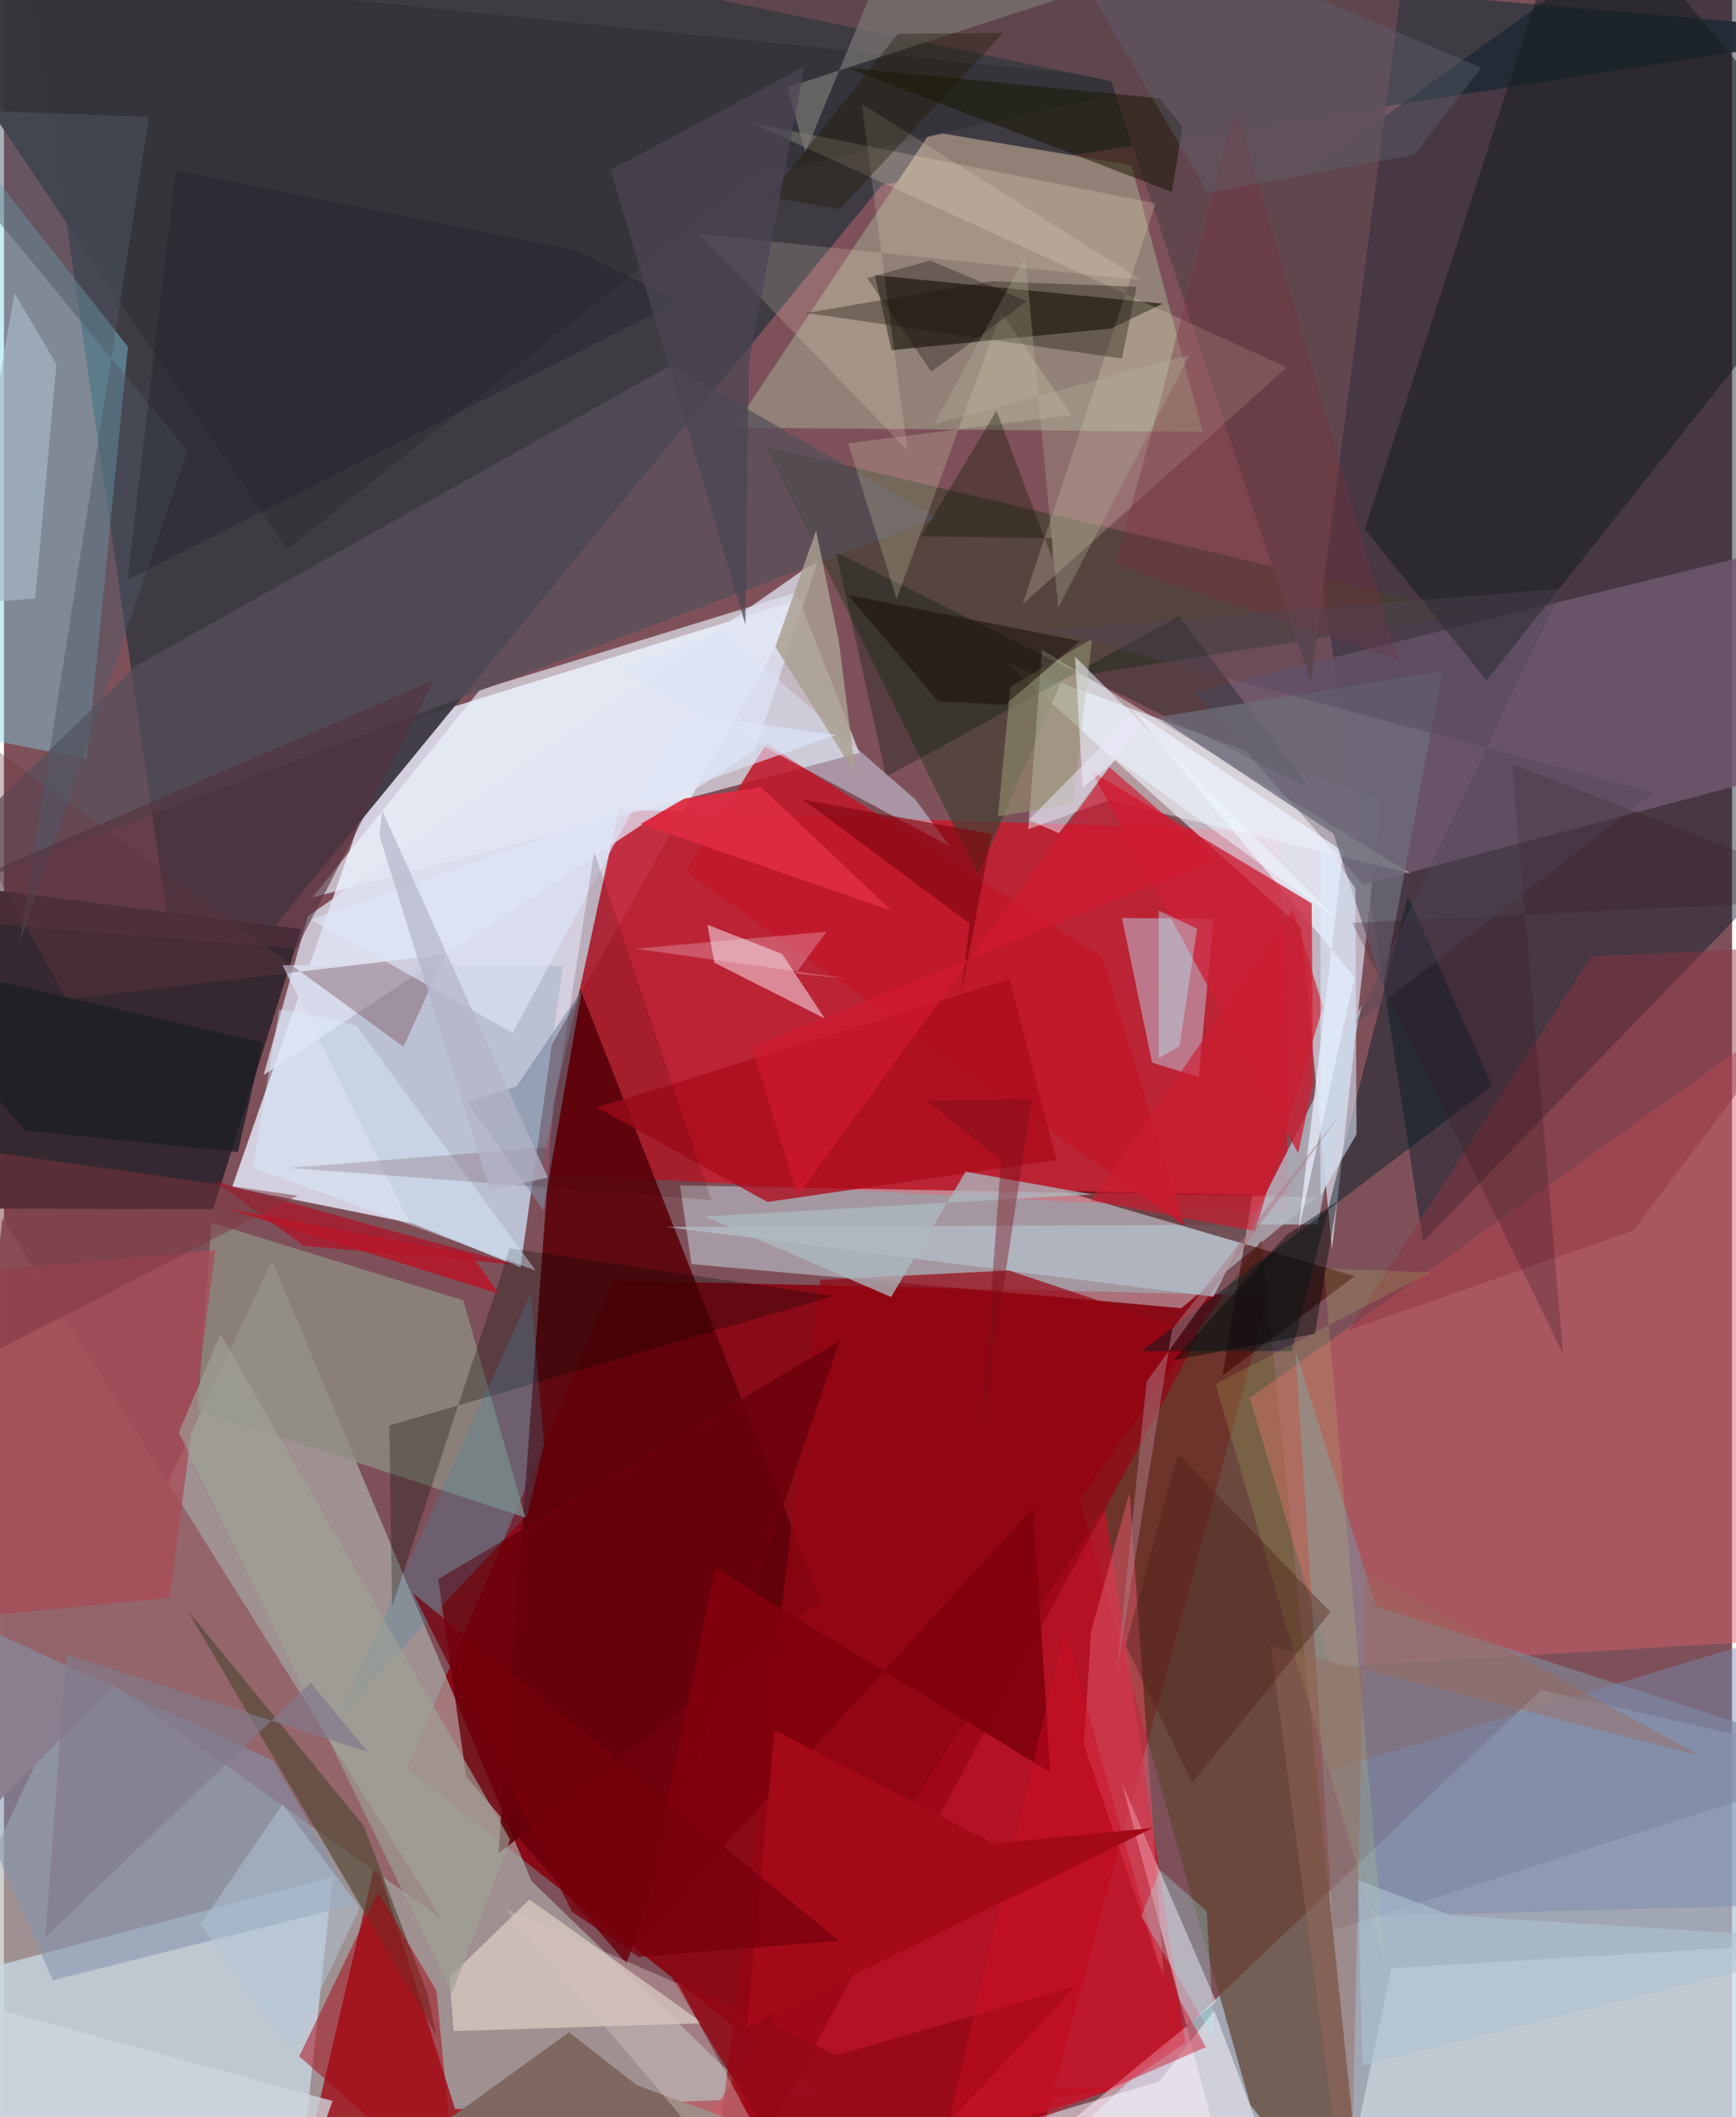 <svg xmlns="http://www.w3.org/2000/svg" width="228" height="278" viewBox="0 0 836 1024"><path fill="#7e515a" d="M0 0h836v1024H0z"/><path fill="#dedfef" fill-opacity=".882" d="M386.561 289.484l-198.296 61.358-77.912 223.356 104.069 20.9z"/><path fill="#8a0b17" fill-opacity=".988" d="M487.287 1086L195.015 855.268l99.795-235.947 316.937 7.345z"/><path fill="#aec6d5" fill-opacity=".722" d="M894.931 1086l-381.36-50.154 229.97-218.431L898 852.683z"/><path fill="#b2b4b2" fill-opacity=".643" d="M432.82 1081.513L255.238 909.828 129.693 609.702-62 1017.31z"/><path fill="#3e3b43" fill-opacity=".961" d="M424.85 89.343L898 15.768 5.605-62l81.678 563.11z"/><path fill="#c01f32" fill-opacity=".906" d="M297.408 391.597L259.29 567.59l362.206 19.213-4.024-184.769z"/><path fill="#001825" fill-opacity=".435" d="M898 381.87L832.145-62 609.542 98.332l76.984 502.225z"/><path fill="#e6f1fe" fill-opacity=".612" d="M627.429 448.513l-142.37-127.856 181.245 66.305-23.807 217.335z"/><path fill="#d6f2f8" fill-opacity=".439" d="M327.025 573.346l307.928 5.735-65.385 53.636-236.953-21.302z"/><path fill="#362830" fill-opacity=".992" d="M143.792 449.378L101.236 584.89-62 584.36V423.278z"/><path fill="#9f1e28" fill-opacity=".91" d="M138.931 1075.248l41.02-175.758 38.328 120.629 324.726-10.923z"/><path fill="#5c020a" fill-opacity=".894" d="M395.237 774.278l-116.475-296.03-13.006 55.479-26.53 362.69z"/><path fill="#eff6ff" fill-opacity=".624" d="M230.259 333.638l153.033-47.063 30.55 77.565-264.67 69.967z"/><path fill="#c9d8e3" fill-opacity=".765" d="M139.882 1086l19.128-178.193L-62 966.275l.726 119.725z"/><path fill="#634434" fill-opacity=".722" d="M658.685 1086l-55.654-67.763-82.537-292.841 87.797-125.506z"/><path fill="#918176" fill-opacity=".992" d="M579.901 208.868L545.463 79.9l-97.022-16.255-95.435 143.145z"/><path fill="#bf1527" fill-opacity=".792" d="M532.553 728.92L300.921 1086l239.351-76.496 31.173-21.475z"/><path fill="#82d4e5" fill-opacity=".424" d="M-62 12.62L60.007 167.716 40.135 367.02-62 347.147z"/><path fill="#6f586f" fill-opacity=".843" d="M575.468 334.564L898 255.48v108.767l-240.308 63.671z"/><path fill="#d65f67" fill-opacity=".471" d="M641.91 806.415l224.186-13.536L898 465.893 602.606 676.171z"/><path fill="#bcc0d3" fill-opacity=".996" d="M196.05 591.026l53.827 22.011 20.573-146.014-135.695-.178z"/><path fill="#474033" fill-opacity=".725" d="M368.587 216.007l341.875 80.949-198.232 31.082-40.941 94.922z"/><path fill="#100a01" fill-opacity=".6" d="M421.259 133.1l8.126 36.269 106.125-10.487 25.12-12.003z"/><path fill="#fafffd" fill-opacity=".427" d="M495.506 401.102l6.7-86.828L680.718 422.55l-146.25-35.416z"/><path fill="#93656a" fill-opacity=".976" d="M-.746 589.171l-35.691 316.195 89.526-90.165 158.516 112.71z"/><path fill="#191f20" fill-opacity=".553" d="M658.33 255.909L761.216-62 898 101.11 717.237 329.077z"/><path fill="#eefafc" fill-opacity=".42" d="M835.614 942.051L898 1086l-248.431-31.492 21.667-102.55z"/><path fill="#bfa9bd" fill-opacity=".624" d="M585.17 444.489l-44.322-.506 14.589 69.99 22.57 6.922z"/><path fill="#838697" fill-opacity=".655" d="M643.097 933.645l-18.31-280.276 39.018 123.497L898 852.24z"/><path fill="#ffe3f6" fill-opacity=".498" d="M586.382 968.108L443.301 1086l152.338-17.198-54.794-206.432z"/><path fill="#8f8e82" fill-opacity=".784" d="M93.658 682.098l6.774-90.72 121.72 37.538 30.084 105.053z"/><path fill="#b3bcc6" fill-opacity=".8" d="M635.513 592.22l-314.866 1.222 264.385 33.767 71.735-141.01z"/><path fill="#3f0001" fill-opacity=".549" d="M653.457 617.24l-63.968 48.052 14.581-87.569-91.702-1.681z"/><path fill="#35343a" fill-opacity=".965" d="M-57.865-22.925l619.85 62.907-199.049 45.27L136.932 265.88z"/><path fill="#d7c9bf" fill-opacity=".792" d="M254.254 918.74l-38.663 37.417 1.937 26.201 120.623-3.796z"/><path fill="#dfe2f1" fill-opacity=".765" d="M363.457 362.59l30.617-92.118L146.925 443.24l-21.311 76.758z"/><path fill="#60474d" fill-opacity=".976" d="M632.244 329.88L683.4-62 152.702-40.23 535.62 39.235z"/><path fill="#f7dfe8" fill-opacity=".537" d="M376.424 461.358l-36.137-14.105 3.42 18.387 53.374 26.938z"/><path fill="#554f5b" fill-opacity=".71" d="M451.612 250.494l-129.018-73.837L64.24 321.861-62 444.46z"/><path fill="#fff6d2" fill-opacity=".2" d="M361.914 59.568l195.235 38.785-64.377 193.926 127.891-114.563z"/><path fill="#c0172a" fill-opacity=".867" d="M329.93 421.626l38.895-61.89 162.469 103.152 39.753 129.95z"/><path fill="#970512" fill-opacity=".698" d="M394.923 619.04l91.224-4.555 92.3 30.938L339.97 1086z"/><path fill="#01160d" fill-opacity=".31" d="M631.456 381.203l-63.03-83.21-141.602 77.705-24.287-108.52z"/><path fill="#8294ae" fill-opacity=".561" d="M-62 763.057l192.34 88.574 40.072 69.328L23.61 957.747z"/><path fill="#edf2ff" fill-opacity=".71" d="M653.315 472.554l-27.191 123.418 21.69-184.122-101.556-68.379z"/><path fill="#cc2037" fill-opacity=".788" d="M632.64 436.938l-106.49-63.885 99.954 184.782 7.162-34.076z"/><path fill="#7f675e" fill-opacity=".988" d="M147.223 1074.036l265.192-26.861-106.253-38.61-32.799-25.628z"/><path fill="#e0586a" fill-opacity=".529" d="M522.435 843.73l38.726 113.784-16.644-235.635-18.562 67.18z"/><path fill="#001b22" fill-opacity=".443" d="M679.22 433.63l-56.24 219.834-72.69.003 169.66-128.408z"/><path fill="#dbe4f7" fill-opacity=".467" d="M298.059 323.88l159.448 85.435-16.558-22.6-93.851-81.897z"/><path fill="#69000a" fill-opacity=".8" d="M223.595 859.195l-13.486-95.43 194.24-115.31-103.189 301.29z"/><path fill="#a94b56" fill-opacity=".753" d="M80.087 772.751l22.234-168.112L-62 619.352l17.48 165.57z"/><path fill="#ad0c1d" fill-opacity=".788" d="M369.327 581.332l-82.455-45.69 199.695-62.06 22.557 87.5z"/><path fill="#f9f7ff" fill-opacity=".518" d="M454.207 1037.821l104.692-31.063 26.607-34.254 20.027 53.035z"/><path fill="#524735" fill-opacity=".655" d="M209.207 984.276L88.764 778.885l85.32 104.255 30.68 80.887z"/><path fill="#161500" fill-opacity=".506" d="M558.883 47.521l11.272 13.738-5.15 31.553-157.438-60.08z"/><path fill="#feefd9" fill-opacity=".169" d="M336.059 113.07l214.124 22.422-135.187-85.246 22.07 167.514z"/><path fill="#acb9bf" fill-opacity=".757" d="M339.074 588.357l187.2-10.656-61.02-11.033-36.061 60.66z"/><path fill="#6a3844" fill-opacity=".345" d="M193.25 506.292l20.398-44.744-183.094 21.846L-62 320.11z"/><path fill="#b9061b" fill-opacity=".592" d="M145.05 602.586l103.503 9.198-61.896-16.716-84.864-23.776z"/><path fill="#a8000d" fill-opacity=".482" d="M142.833 994.57l76.114 67.297-9.777-99.227L181 915.292z"/><path fill="#8b343f" fill-opacity=".459" d="M650.567 643.345l137.69-48.227L892.54 456.763l-124.766 5.78z"/><path fill="#000600" fill-opacity=".275" d="M187.78 777.096l-1.36-87.625 214.984-62.652-156.72-23.037z"/><path fill="#f6f9d0" fill-opacity=".196" d="M408.404 214.377l23.442 75.32 50.582-138.558 34.142 49.572z"/><path fill="#221b11" fill-opacity=".376" d="M388.032 151.38l152.812 22.067 7.049-34.69-69.83-2.761z"/><path fill="#4e5a67" fill-opacity=".475" d="M7.532 456.355L70.201 56.594l-118.143-4.49L88.902 218.017z"/><path fill="#7c7975" fill-opacity=".675" d="M387.673 73.708l-8.758-31.423L698.715-62h-255z"/><path fill="#a8bac6" fill-opacity=".663" d="M25.394 176.183L5.134 141.75l-26.532 150.647 36.527-2.96z"/><path fill="#6d6b7a" fill-opacity=".773" d="M643.16 403.233l-84.966-56.372 137.641-22.18-28.644 152.832z"/><path fill="#778cb2" fill-opacity=".447" d="M898 920.303V778.712l-256.16 77.44 20.48 70.67z"/><path fill="#cd1d30" fill-opacity=".647" d="M623.65 440.101l-97.47 140.596 79.07 14.82 32.855-108.491z"/><path fill="#7b8aa0" fill-opacity=".592" d="M279.626 478.705l-31.719 46.776-23.748 7.544 36.76 52.402z"/><path fill="#81010c" fill-opacity=".922" d="M344.01 758.522l162.16 98.643-8.235-127.924-190.257 208.054z"/><path fill="#d3f96e" fill-opacity=".141" d="M638.503 613.563l29.659 336.064-82.09-280.213 104.118-54.053z"/><path fill="#94926f" fill-opacity=".58" d="M526.4 308.955l-9.17 79.65-36.379 6.318 6-62.667z"/><path fill="#940816" fill-opacity=".808" d="M518.127 960.808L401.88 1086l-78.86-129.309 79.783 37.293z"/><path fill="#78313e" fill-opacity=".376" d="M674.31 319.142L595.657 51.387l-36.45 143.073-21.58 78.672z"/><path fill="#aa9f8f" fill-opacity=".816" d="M392.87 256.624l-19.69 56.193 38.877 61.802-8.134-64.34z"/><path fill="#dcedff" fill-opacity=".549" d="M636.83 405.108l16.92 24.485.59 119-17.438 29.752z"/><path fill="#daefff" fill-opacity=".42" d="M257.232 614.516l-136.828-49.734 12.794-76.632 37.063 7.641z"/><path fill="#3e87a8" fill-opacity=".251" d="M162.662 829.127l92.146-203.438 6.496 72.656-8.004 34.162z"/><path fill="#edf5ff" fill-opacity=".549" d="M645.404 445.112L518.145 317.585l3.781 63.49 16.305-13.74z"/><path fill="#986a5a" fill-opacity=".42" d="M651.2 1086l7.371-325.578 161.525 88.568L612.8 796.004z"/><path fill="#7e060f" fill-opacity=".627" d="M386.717 386.863l91.134 16.528-14.752 77.342 4.059-34.08z"/><path fill="#4a1b14" fill-opacity=".369" d="M542.607 795.846l32.259 66.347 66.863-82.473-73.825-76.55z"/><path fill="#55323e" fill-opacity=".596" d="M-36.91 434.793l244.978-105.848-66.557 129.79L-62 442.336z"/><path fill="#111300" fill-opacity=".337" d="M507.183 260.28l-63.54-.846 36.498-60.782 27.123 71.737z"/><path fill="#d4c0be" fill-opacity=".416" d="M242.91 923.428l137.202 162.398 13.935.174-68.2-126.707z"/><path fill="#a0a196" fill-opacity=".659" d="M84.568 692.877l132.337 270.95 27.954-74.11L104.73 645.27z"/><path fill="#b7f0fe" fill-opacity=".388" d="M577.242 449.176L558.6 440.38l.062 71.407 10.033-5.709z"/><path fill="#dde6f9" fill-opacity=".635" d="M402.68 355.446l-73.397-10.128-83.221 154.255-97.37-54.711z"/><path fill="#1d1f28" fill-opacity=".349" d="M83.085 82.4l195.001 39.072 48.039 24.35L59.772 280.447z"/><path fill="#1a1007" fill-opacity=".522" d="M408.17 287.665l112.215 22.365-36.12 30.932-32.381-1.769z"/><path fill="#3a0001" fill-opacity=".161" d="M342.207 580.422L285.57 412.01l-22.352 142.832-125.303 9.999z"/><path fill="#d21a31" fill-opacity=".651" d="M586.274 415.683l-51.506-44.598-150.802 207.232-22.091-72.044z"/><path fill="#cd0d24" fill-opacity=".435" d="M513.197 787.918l-60.767 258.186 129.064-55.968-22.95-41.081z"/><path fill="#dd2c42" fill-opacity=".949" d="M429.464 440.502l-63.232-59.808-36.96 5.532-21.24 12.284z"/><path fill="#1e1700" fill-opacity=".361" d="M432.496 16.284l50.799-.3-78.885 85.174-34.677-5.859z"/><path fill="#bbbca2" fill-opacity=".286" d="M494.079 124.249l-44.22 81.012 123.679-33.58L510 293.89z"/><path fill="#a40918" d="M555.78 884.084L359.305 980.64l13.568-143.838 105.943 54.903z"/><path fill="#7f3640" fill-opacity=".494" d="M-36.848 670.282L-62 557.244l22.52-4.766 181.61 25.808z"/><path fill="#361722" fill-opacity=".255" d="M729.555 369.554l168.445 65-245.705 11.808 102.042 208.65z"/><path fill="#4b4654" fill-opacity=".722" d="M293.473 82.225l93.681-50.06L360.361 175.8l-1.7 126.193z"/><path fill="#1d1e25" fill-opacity=".769" d="M-62 460.978l187.252 43.288-12.071 52.917-103.127-10.364z"/><path fill="#fff2fe" fill-opacity=".251" d="M305.417 458.857l103.601 14.595L383 470.919l14.961-20.295z"/><path fill="#5f6170" fill-opacity=".392" d="M714.729 32.75L491.539-62l90.876 155.243 99.855-18.407z"/><path fill="#827b8a" fill-opacity=".694" d="M30.154 800.098L20.051 936.933 148.44 813.9l27.58 33.453z"/><path fill="#000b09" fill-opacity=".435" d="M644.943 581.13l-24.469 16.16-54.554 60.526 68.296-12.755z"/><path fill="#d0d5db" fill-opacity=".784" d="M-14.049 968.807l173.03 47.37L133.719 1086-62 1030.87z"/><path fill="#b7172a" fill-opacity=".851" d="M234.087 617.913l5.222 7.831-130.618-40.981 117.172 21.998z"/><path fill="#b2c5da" fill-opacity=".478" d="M134.818 872.672L94.95 930.745l44.28 61.283 32.924-69.292z"/><path fill="#77000c" fill-opacity=".753" d="M198.024 770.75l76.758 153.871 32.13 21.845 97.02-7.77z"/><path fill="#ede8fe" fill-opacity=".494" d="M495.757 396.62l50.227-51.023 4.386 4.575-39.976 52.813z"/><path fill="#adc2d2" fill-opacity=".592" d="M898 938.756l-240.9 60.403-1.935-89.77 44.988 17.048z"/><path fill="#760e1a" fill-opacity=".4" d="M497.16 531.596l-24.932 166.33 10.162-136.453-35.56-28.968z"/><path fill="#ac7c86" fill-opacity=".502" d="M565.16 642.893L538.47 808.03l14.304-139.816 94.5-130.428z"/><path fill="#a6fbfe" fill-opacity=".263" d="M550.179 926.728l35.431 59.455-3.788-61.827-22.612-19.925z"/><path fill="#1a1110" fill-opacity=".329" d="M417.552 134.48l30.465-8.464 46.801 19.706-46.186 34.044z"/><path fill="#b5b5c9" fill-opacity=".702" d="M181.682 404.292l53.495 171.589 27.9-6.387-80.118-177.49z"/><path fill="#504558" fill-opacity=".369" d="M504.459 304.609l293.413 78.683-144.093 111.951 99.976-210.499z"/></svg>